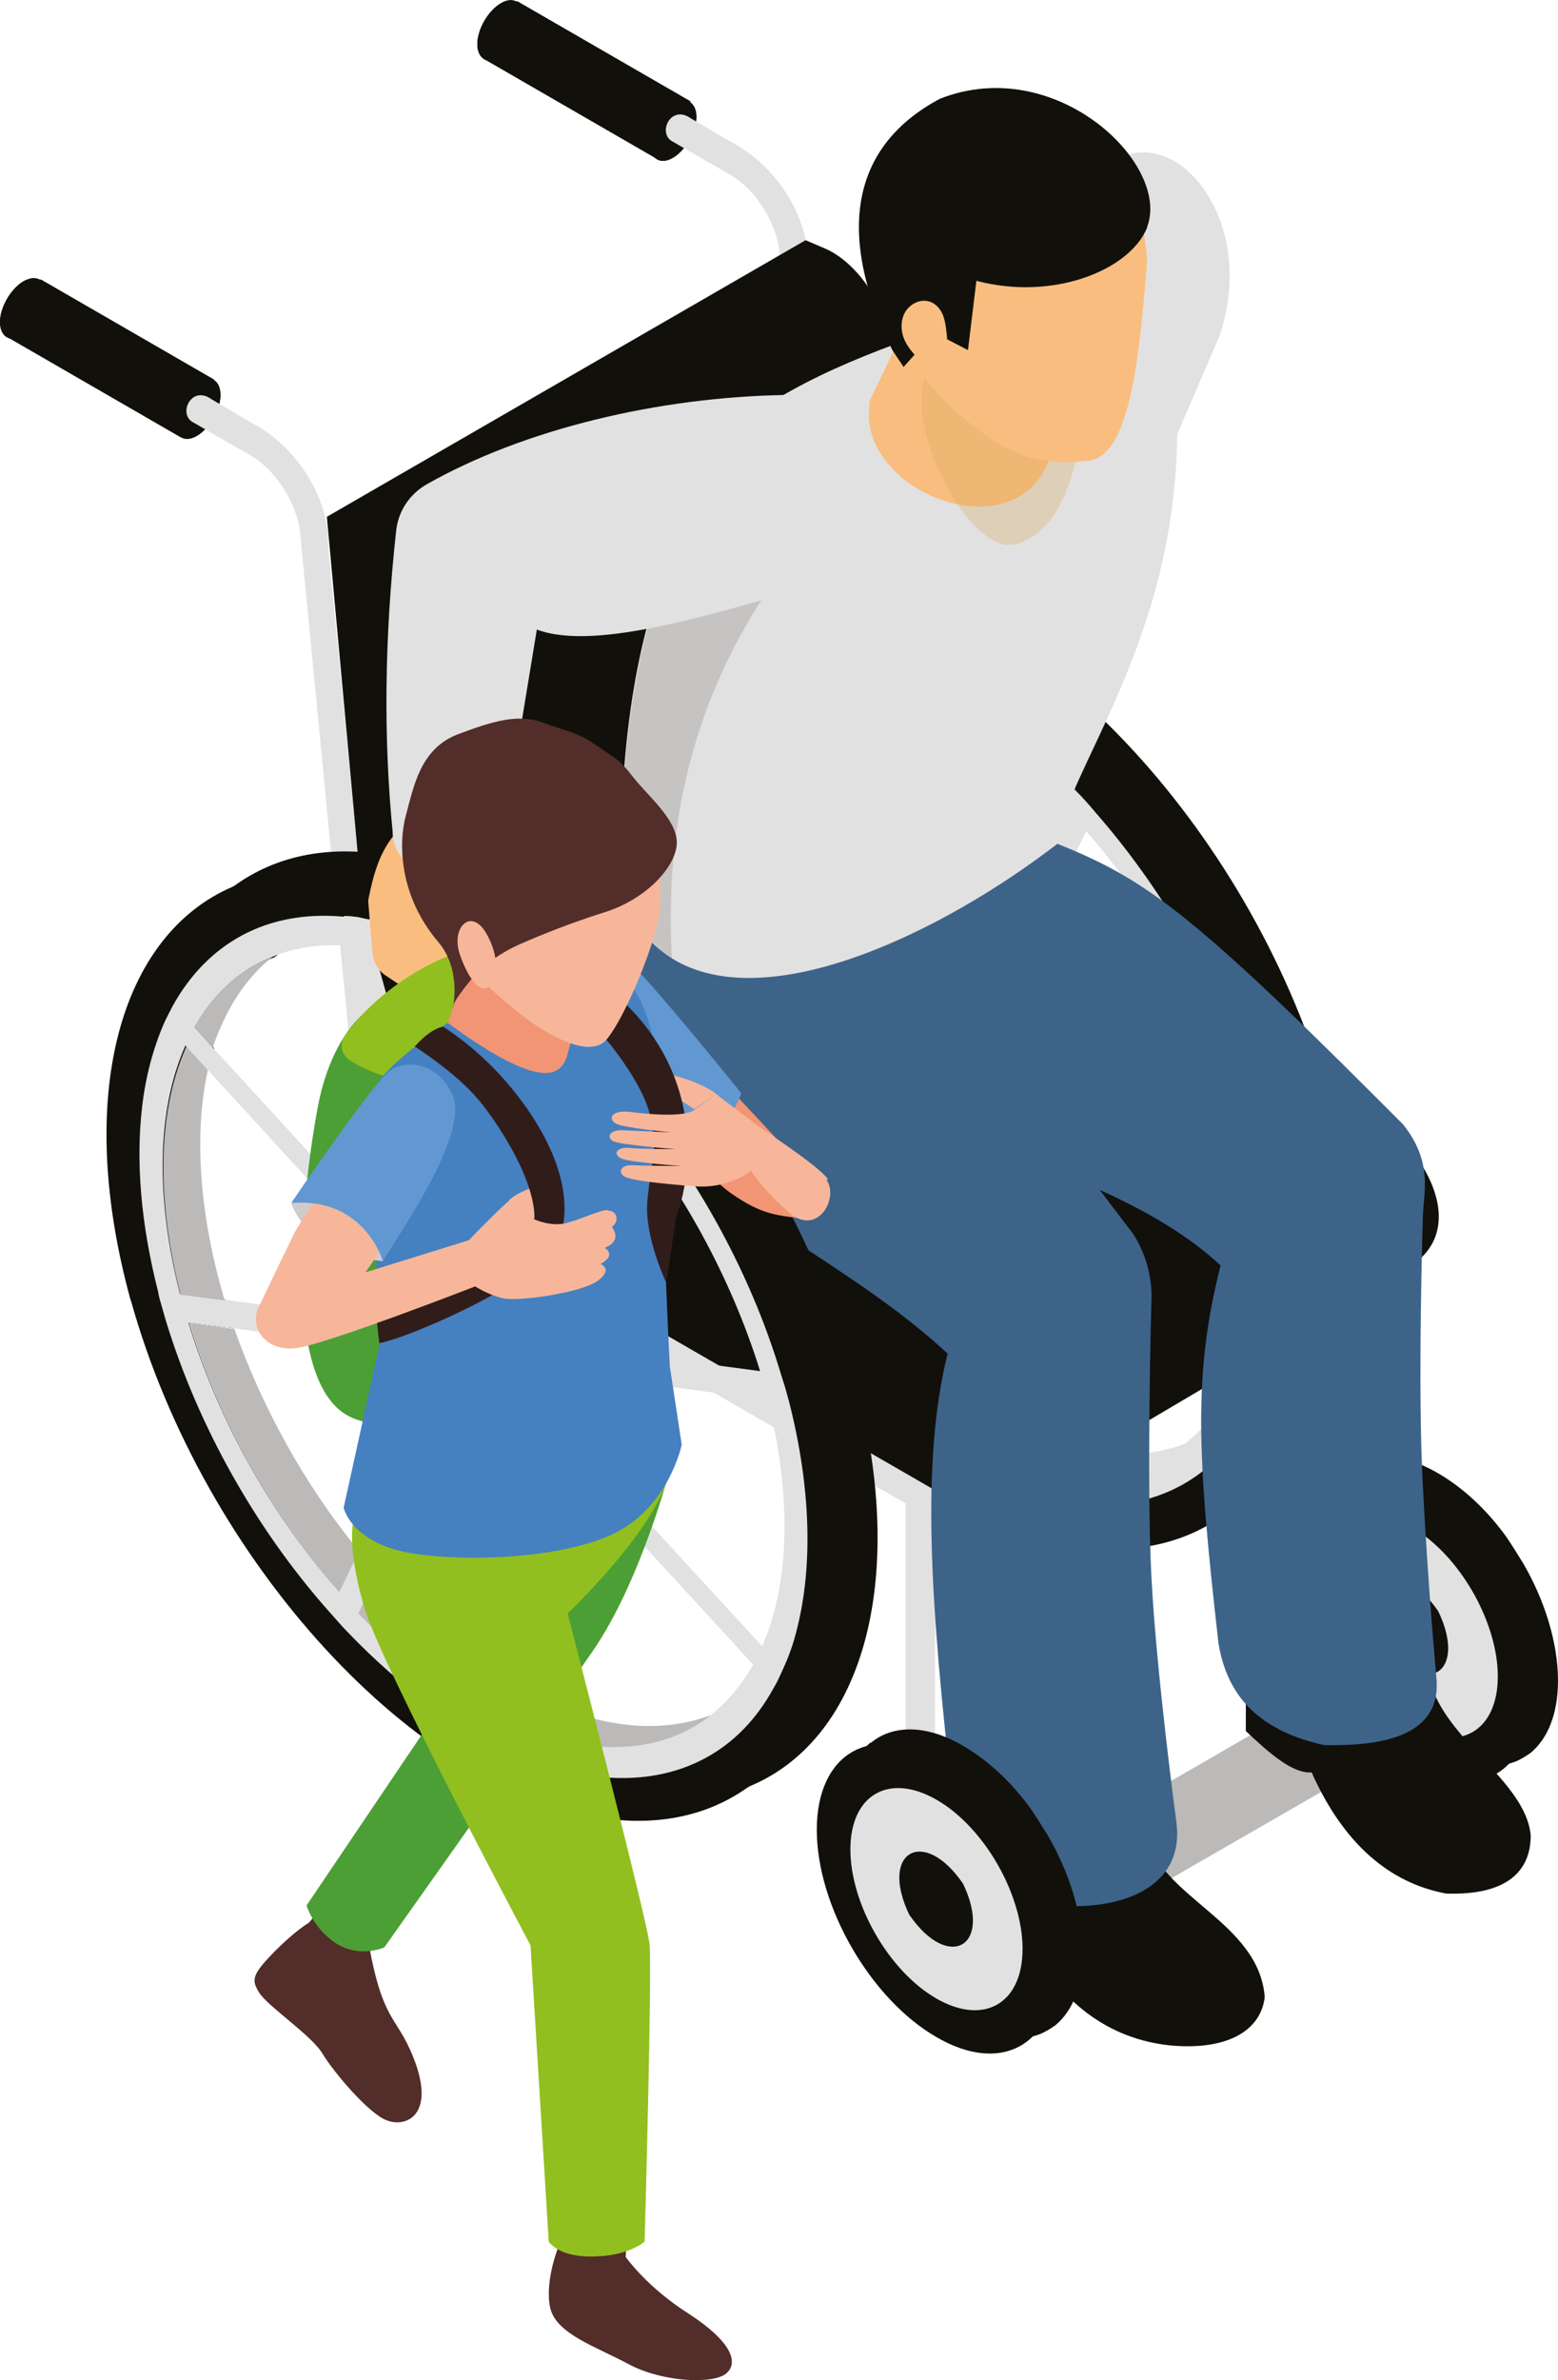 <?xml version="1.0" encoding="UTF-8"?>
<svg xmlns="http://www.w3.org/2000/svg" xmlns:xlink="http://www.w3.org/1999/xlink" viewBox="0 0 22.26 33.99">
  <defs>
    <style>
      .cls-1 {
        clip-path: url(#clippath-6);
      }

      .cls-2 {
        clip-path: url(#clippath-7);
      }

      .cls-3 {
        fill: #12100b;
      }

      .cls-4 {
        clip-path: url(#clippath-4);
      }

      .cls-5 {
        fill: #bcb9b9;
      }

      .cls-6 {
        fill: none;
      }

      .cls-7 {
        fill: #301d1a;
      }

      .cls-8 {
        fill: #f29574;
      }

      .cls-9 {
        fill: #4c9f34;
      }

      .cls-10 {
        clip-path: url(#clippath-1);
      }

      .cls-11 {
        fill: #3d6389;
      }

      .cls-12 {
        opacity: .15;
      }

      .cls-13 {
        isolation: isolate;
      }

      .cls-14 {
        clip-path: url(#clippath-5);
      }

      .cls-15 {
        fill: #f9be7f;
      }

      .cls-16 {
        clip-path: url(#clippath-3);
      }

      .cls-17 {
        fill: #cecbcb;
      }

      .cls-18 {
        fill: #d4a958;
      }

      .cls-19 {
        clip-path: url(#clippath-2);
      }

      .cls-20 {
        fill: #532d29;
      }

      .cls-21 {
        fill: #f7b699;
      }

      .cls-22 {
        fill: #4580c1;
      }

      .cls-23 {
        mix-blend-mode: multiply;
        opacity: .3;
      }

      .cls-24 {
        fill: #e2e1e1;
      }

      .cls-25 {
        clip-path: url(#clippath);
      }

      .cls-26 {
        fill: #6198d1;
      }

      .cls-27 {
        fill: #26231e;
      }

      .cls-28 {
        fill: #91bf20;
      }
    </style>
    <clipPath id="clippath">
      <rect class="cls-6" x="11.71" y="13.02" width="6.88" height="11.66"/>
    </clipPath>
    <clipPath id="clippath-1">
      <rect class="cls-6" x="11.71" y="13.02" width="6.88" height="11.66"/>
    </clipPath>
    <clipPath id="clippath-2">
      <rect class="cls-6" x="8.68" y="12.05" width="5.89" height="14.85"/>
    </clipPath>
    <clipPath id="clippath-3">
      <rect class="cls-6" x="8.68" y="12.05" width="5.89" height="14.85"/>
    </clipPath>
    <clipPath id="clippath-4">
      <rect class="cls-6" x="8.86" y="7.79" width="2.59" height="5.9"/>
    </clipPath>
    <clipPath id="clippath-5">
      <rect class="cls-6" x="8.86" y="7.79" width="2.59" height="5.9"/>
    </clipPath>
    <clipPath id="clippath-6">
      <rect class="cls-6" x="13.17" y="4.65" width="2.34" height="3.13"/>
    </clipPath>
    <clipPath id="clippath-7">
      <rect class="cls-6" x="13.17" y="4.65" width="2.34" height="3.13"/>
    </clipPath>
  </defs>
  <g class="cls-13">
    <g id="Calque_2">
      <g id="_Éléments_Mise_en_page" data-name="Éléments_Mise_en_page">
        <g>
          <polygon class="cls-5" points="20.82 24.47 14.29 28.23 13.08 27.54 19.61 23.77 20.82 24.47"/>
          <path class="cls-24" d="M14.09,4.4l1.41-1.67c.93-1.46,2.59.22,1.91,2.1l-1.03,2.39-2.3-2.82Z"/>
          <path class="cls-3" d="M10.12,8.77c-.17.13-.33.28-.47.46-.52.64-.81,1.57-.82,2.69,0,.75.1,1.58.35,2.47.02.06.04.13.06.19.04.14.08.27.13.41.49,1.45,1.28,2.82,2.21,3.94.09.11.19.22.28.33.72.8,1.51,1.46,2.31,1.9.6.33,1.2.55,1.79.63.34.05.65.04.95,0,.22-.04.42-.09.61-.18,1.62-.69,2.27-3,1.46-5.91-1.04-3.72-4.08-7.04-6.78-7.4-.83-.11-1.53.07-2.08.48M11.92,19.15l.28-.57c-.1-.11-.19-.22-.29-.33l-.28.58c-1-1.13-1.73-2.49-2.14-3.83l.65.08c-.05-.14-.09-.27-.14-.41l-.63-.08c-.34-1.33-.34-2.59.08-3.54l.31.34c.02-.11.05-.21.08-.31l-.26-.29c.27-.5.66-.83,1.12-1.01.31-.24.66-.39,1.06-.44.09-.01.18-.02.28-.02.13,0,.26,0,.4.02,1.08.12,2.32.82,3.46,2.07.06.07.13.14.19.21,0,0,.01.01.02.02.85.99,1.51,2.15,1.92,3.31,0,0,0,0,0,.01.59,1.63.68,3.27.17,4.41-.02.03-.03.07-.05.1-.07.15-.16.28-.24.4-.05.08-.11.15-.17.21-.22.24-.48.42-.77.53-.45.36-1.01.5-1.64.45l-.12-.42c-.1-.03-.21-.06-.31-.1l.13.48c-.97-.17-2.07-.8-3.1-1.87"/>
          <polygon class="cls-24" points="11.67 9.07 11.97 9.11 12.01 9.23 12.03 9.32 12.13 9.67 13.28 13.79 13.54 14.72 13.58 14.88 13.66 15.16 13.69 15.28 13.74 15.45 13.78 15.57 13.86 15.86 13.9 16 14.16 16.93 15.19 20.64 15.31 21.05 15.43 21.48 15.47 21.63 15.17 21.59 15.13 21.45 15.01 21.02 14.88 20.54 13.86 16.89 13.6 15.96 13.56 15.82 13.48 15.54 13.45 15.42 13.4 15.25 13.37 15.12 13.29 14.84 13.24 14.68 12.98 13.75 11.83 9.63 11.75 9.34 11.71 9.19 11.67 9.07"/>
          <polygon class="cls-24" points="15.41 11.19 15.7 11.51 15.65 11.6 15.52 11.87 14.21 14.51 13.92 15.09 13.87 15.19 13.78 15.38 13.74 15.45 13.69 15.56 13.65 15.64 13.56 15.82 13.51 15.91 13.22 16.51 12.2 18.58 11.92 19.15 11.86 19.25 11.78 19.42 11.74 19.51 11.45 19.19 11.49 19.1 11.58 18.92 11.63 18.83 11.91 18.26 12.93 16.19 13.22 15.6 13.27 15.51 13.36 15.32 13.4 15.25 13.45 15.14 13.49 15.06 13.58 14.88 13.63 14.77 13.92 14.19 15.23 11.55 15.36 11.28 15.41 11.19"/>
          <polygon class="cls-24" points="8.96 14.54 9.06 14.55 9.24 14.58 9.37 14.59 10 14.68 12.37 14.99 13.05 15.08 13.16 15.1 13.37 15.12 13.45 15.14 13.57 15.15 13.66 15.16 13.87 15.19 13.98 15.21 14.65 15.3 17.64 15.69 17.96 15.74 18.06 15.75 18.18 16.16 18.07 16.15 17.76 16.1 14.76 15.7 14.09 15.62 13.99 15.6 13.78 15.57 13.69 15.56 13.57 15.55 13.48 15.53 13.27 15.51 13.17 15.49 12.48 15.4 10.13 15.09 9.48 15 9.37 14.99 9.17 14.96 9.08 14.95 8.96 14.54"/>
          <polygon class="cls-24" points="9.18 10.36 9.27 10.46 9.57 10.79 9.84 11.08 12.51 13.99 13.17 14.71 13.29 14.84 13.49 15.06 13.57 15.15 13.69 15.28 13.78 15.38 13.99 15.6 14.09 15.71 14.74 16.42 17.68 19.63 17.89 19.86 17.98 19.95 18.09 20.08 17.96 20.34 17.85 20.22 17.72 20.07 17.55 19.89 14.61 16.68 13.96 15.97 13.86 15.86 13.65 15.64 13.57 15.55 13.45 15.42 13.36 15.32 13.16 15.1 13.05 14.98 12.38 14.25 9.76 11.39 9.44 11.05 9.14 10.72 9.05 10.62 9.18 10.36"/>
          <path class="cls-24" d="M9.65,9.23c-.32.24-.58.57-.79.99-1.15,2.33.02,6.52,2.61,9.35,1.87,2.04,3.98,2.82,5.44,2.22.56-.24,1.03-.67,1.35-1.32.69-1.4.54-3.47-.24-5.51,0,0,0-.01,0-.02-.45-1.15-1.1-2.3-1.92-3.31,0,0-.01-.01-.02-.02-.14-.17-.28-.33-.42-.49-2.13-2.32-4.56-3.01-6-1.89M15.23,11.55s.09.1.14.15c.05.06.1.11.15.17.99,1.13,1.72,2.5,2.13,3.82.04.14.08.27.11.41.33,1.32.33,2.58-.08,3.52-.02.04-.04.09-.06.13-.02.04-.04.09-.07.13-.16.29-.37.53-.6.72-.45.36-1.01.5-1.64.45-.1,0-.2-.02-.3-.04-.97-.17-2.07-.8-3.1-1.87-.05-.06-.1-.11-.16-.17-.04-.05-.09-.1-.13-.15-1-1.13-1.73-2.49-2.14-3.83-.04-.14-.08-.27-.12-.41-.34-1.33-.34-2.6.08-3.54.02-.05.04-.09.06-.13.02-.04.04-.09.07-.13.28-.5.66-.83,1.12-1.01.34-.14.73-.19,1.14-.15.09,0,.2.02.3.04.98.18,2.08.82,3.1,1.89"/>
          <path class="cls-3" d="M8.66,14.69c1.04,3.73,4.08,7.04,6.78,7.4.83.11,1.53-.07,2.08-.48,1.23-.93,1.66-3.03.94-5.61-1.04-3.72-4.08-7.04-6.79-7.4-.59-.08-1.11-.01-1.55.18-1.62.69-2.27,2.99-1.46,5.92M11.71,9.19s.09,0,.14.01c.05,0,.11.02.16.03.14.02.28.06.42.1,1,.3,2.02.99,2.93,1.95.1.1.2.21.29.32,1,1.14,1.84,2.6,2.3,4.14.02.06.04.13.06.19.02.07.04.15.06.22.31,1.23.33,2.33.11,3.21-.05.21-.12.41-.21.6-.04.09-.08.18-.13.26-.48.88-1.32,1.36-2.42,1.27-.05,0-.1,0-.16-.01-.05,0-.09-.01-.14-.02-.32-.05-.64-.15-.95-.29-.82-.35-1.65-.96-2.4-1.74-.1-.1-.19-.21-.29-.32-1.01-1.14-1.85-2.6-2.32-4.14-.02-.07-.04-.14-.06-.21-.02-.07-.04-.13-.05-.2-.25-.98-.32-1.87-.23-2.64.05-.44.16-.84.31-1.19.04-.09.08-.18.13-.26.49-.88,1.33-1.37,2.44-1.27"/>
          <path class="cls-24" d="M10.69,9.78c-.27.21-.49.49-.67.84-.07.15-.14.3-.19.46l-.26-.29c.27-.5.66-.83,1.12-1.01"/>
          <path class="cls-24" d="M9.44,11.05l.31.34c-.21.95-.12,2.11.24,3.29l-.63-.08c-.34-1.33-.34-2.6.08-3.54"/>
          <path class="cls-24" d="M9.48,15l.65.09c.39,1.1.99,2.21,1.78,3.17l-.28.58c-1-1.13-1.73-2.49-2.14-3.83"/>
          <path class="cls-24" d="M15.19,20.64c.64.18,1.24.17,1.76-.03-.45.36-1.01.5-1.64.45l-.12-.42Z"/>
          <path class="cls-24" d="M12.2,18.58s.05.07.08.1c.85.92,1.75,1.55,2.6,1.86l.13.48c-.98-.17-2.07-.8-3.1-1.87l.28-.57Z"/>
          <path class="cls-24" d="M13.06,16.35c-.62-.68-.9-1.68-.62-2.23.28-.56,1-.46,1.62.22.62.68.9,1.68.62,2.23-.28.56-1,.46-1.62-.22"/>
          <path class="cls-3" d="M13.35,15.78c-.6-.77-.24-1.51.44-.89.6.78.24,1.51-.44.89"/>
          <path class="cls-3" d="M.67,4.21c0-.21-.15-.3-.34-.19-.18.11-.33.37-.33.58s.15.3.33.19c.18-.11.34-.37.34-.58"/>
          <rect class="cls-3" x="1.1" y="3.69" width=".95" height="2.86" transform="translate(-3.64 3.92) rotate(-59.99)"/>
          <path class="cls-3" d="M3.15,5.64c0-.21-.15-.3-.33-.19-.18.11-.33.37-.33.58s.15.3.33.19c.18-.11.33-.37.33-.58"/>
          <path class="cls-3" d="M.67,4.21c0-.21-.15-.3-.34-.19-.18.11-.33.37-.33.58s.15.3.33.19c.18-.11.34-.37.34-.58"/>
          <rect class="cls-3" x="1.1" y="3.69" width=".95" height="2.86" transform="translate(-3.64 3.92) rotate(-59.99)"/>
          <path class="cls-3" d="M3.15,5.64c0-.21-.15-.3-.33-.19-.18.11-.33.37-.33.58s.15.3.33.19c.18-.11.33-.37.33-.58"/>
          <path class="cls-3" d="M7.48.24c0-.21-.15-.3-.33-.19-.18.11-.33.37-.33.58s.15.3.33.19c.18-.11.33-.37.33-.58"/>
          <rect class="cls-3" x="7.91" y="-.28" width=".95" height="2.86" transform="translate(3.2 7.83) rotate(-59.99)"/>
          <path class="cls-3" d="M9.95,1.67c0-.21-.15-.3-.33-.19-.18.11-.33.37-.33.58s.15.3.33.19c.18-.11.33-.37.33-.58"/>
          <path class="cls-3" d="M7.48.24c0-.21-.15-.3-.33-.19-.18.11-.33.37-.33.58s.15.3.33.19c.18-.11.33-.37.33-.58"/>
          <rect class="cls-3" x="7.91" y="-.28" width=".95" height="2.86" transform="translate(3.2 7.83) rotate(-59.99)"/>
          <path class="cls-3" d="M9.95,1.67c0-.21-.15-.3-.33-.19-.18.11-.33.37-.33.58s.15.3.33.19c.18-.11.33-.37.33-.58"/>
          <path class="cls-3" d="M19.23,20.99c-.14.12-.25.28-.31.49-.05.16-.08.34-.08.54,0,.41.11.85.29,1.27.31.7.83,1.35,1.42,1.69.24.14.46.21.67.23.15.01.29,0,.42-.05.08-.03.16-.08.23-.13.24-.2.39-.55.39-1.03,0-.54-.19-1.15-.5-1.68-.08-.13-.16-.26-.25-.39-.27-.37-.6-.68-.96-.89-.53-.31-1.01-.3-1.32-.04"/>
          <path class="cls-24" d="M18.54,22.29c0-1.04.73-1.46,1.63-.94.9.52,1.63,1.78,1.63,2.82s-.73,1.46-1.63.94c-.9-.52-1.63-1.78-1.63-2.82"/>
          <path class="cls-3" d="M20.17,24.65c-.68-.39-1.23-1.35-1.23-2.13s.55-1.1,1.23-.71c.68.39,1.23,1.35,1.23,2.13s-.55,1.1-1.23.71M20.17,25.21c.94.55,1.71.1,1.71-.99s-.77-2.42-1.71-2.96c-.94-.55-1.71-.1-1.71.99s.77,2.42,1.71,2.96"/>
          <path class="cls-3" d="M19.78,23.45c-.43-.9.21-1.26.77-.44.43.9-.21,1.26-.77.44"/>
          <path class="cls-24" d="M20.08,23.28c.06.03.12,0,.12-.07v-5.93s-7.32-4.3-7.32-4.3v3.57l.42.31v-3.08l6.48,3.74v5.24c0,.21.11.41.3.51"/>
          <path class="cls-24" d="M12.96,13.46l.14.08v-.49l-.14-.08c-.32-.19-.59-.62-.63-1.01l-.79-8.15c.04-.73-.49-1.48-1.11-1.79l-.56-.33c-.28-.2-.47.19-.28.32l.85.49c.36.21.66.69.7,1.12l.79,8.14c.06.65.51,1.37,1.05,1.68"/>
          <path class="cls-24" d="M6.11,17.47l.14.08v-.49l-.14-.08c-.32-.19-.59-.62-.63-1.01l-.79-8.15c.03-.73-.49-1.48-1.11-1.79l-.56-.33c-.28-.2-.47.19-.28.32l.85.49c.36.21.66.69.7,1.12l.79,8.14c.06.65.51,1.37,1.05,1.68"/>
          <polygon class="cls-24" points="12.94 28.46 13.36 28.7 13.36 21.23 6.04 16.93 6.68 20.18 7.1 20.49 6.46 17.73 12.94 21.47 12.94 28.46"/>
          <path class="cls-3" d="M19.71,16.02l-5.84-3.44c-.28-.16-.52-.55-.55-.89l-.6-6.76c-.05-.56-.47-1.18-.93-1.38l-.28-.12-6.84,3.95.78,8.5c.05.51.4,1.07.82,1.31l7.78,4.49,5.94-3.51c1.13-.53.32-1.8-.28-2.15"/>
          <path class="cls-3" d="M17.8,24.17v.55c.34.32.67.61.94.59.46,1.03,1.12,1.58,1.92,1.73.87.03,1.21-.32,1.21-.83-.07-.78-1.24-1.37-1.44-2.22l-2.63.18Z"/>
          <path class="cls-11" d="M18.92,24.92c-.27-.06-.5-.14-.69-.25-.46-.25-.73-.65-.82-1.2-.31-2.72-.36-3.86.03-5.4-1.84-1.7-5.07-1.63-5.69-4.04-.01-.06-.02-.12-.03-.18-.04-.32,0-.54.07-.83.06-.22.14-.48.24-.86l2.46-.09.62-.02c1.19.48,1.84.91,4.52,3.59.14.14.28.28.42.42.41.52.3.93.28,1.28,0,0-.08,2.5,0,3.89.07,1.39.19,2.7.19,2.7.1.84-.72,1.01-1.61.99"/>
          <g class="cls-23">
            <g class="cls-25">
              <g class="cls-10">
                <path class="cls-11" d="M18.23,24.67c-.46-.25-.73-.65-.82-1.2-.31-2.72-.36-3.86.03-5.4-1.84-1.7-5.07-1.63-5.69-4.04-.01-.06-.02-.12-.03-.18-.04-.32,0-.54.07-.83.21.33.77.85,1.5,1.4.16.12,1.09.02,1.49-.67-.06.78-.08,1.32.22,1.51,1.3.83,2.44,1.69,3.58,1.89-1.04,1.84-.94,4.71-.36,7.52"/>
              </g>
            </g>
          </g>
          <path class="cls-3" d="M13.86,26.2v.63c.14.28.47.64.75.77.52,1,1.23,1.52,2.12,1.61.79.07,1.28-.2,1.34-.69-.08-1.08-1.51-1.43-1.68-2.31h-2.53Z"/>
          <path class="cls-11" d="M15.26,27.22c-.19-.04-.37-.1-.54-.18-.09-.04-.17-.09-.26-.14-.44-.28-.77-.7-.85-1.21-.31-2.72-.46-4.81-.07-6.36-1.83-1.7-4.21-2.28-4.82-4.69-.1-.52-.02-1.17.14-1.89.05-.23.11-.46.17-.7l.56.02,3.11.12h.07s.48.41.48.41l-.07,1.25,1.29,1.51,1.72,2.26c.19.3.28.64.26.99,0,0-.07,2.5,0,3.89.07,1.39.36,3.54.36,3.54.1.84-.65,1.2-1.54,1.18"/>
          <g class="cls-23">
            <g class="cls-19">
              <g class="cls-16">
                <path class="cls-11" d="M14.57,26.9h-.11c-.44-.28-.77-.7-.85-1.21-.31-2.72-.46-4.81-.07-6.36-1.84-1.7-4.21-2.28-4.82-4.69-.1-.52-.02-1.17.14-1.89.05-.23.11-.46.17-.7l.56.02c-.25,1.12-.09,2.16.57,3.1.85,1.52,2.64,2.71,4.27,3.76-.31,2.47-.42,5.13.14,7.97"/>
              </g>
            </g>
          </g>
          <path class="cls-24" d="M16.82,6.11c0,3.09-1.63,4.94-1.7,5.93-1.63,1.26-4.16,2.5-5.53,1.64-.31-.2-.57-.5-.73-.94-.02-2.59.36-4,.8-4.96.36-.78.77-1.26,1.02-1.81,1.07-.76,2.27-1.1,3.39-1.52,1.45-.31,1.09-.41,1.93-.31.53.47.82,1.14.81,1.96"/>
          <g class="cls-12">
            <g class="cls-4">
              <g class="cls-14">
                <path class="cls-27" d="M9.6,13.69c-.31-.2-.57-.5-.73-.94-.02-2.59.36-4,.8-4.96h1.78c-1.36,1.66-1.98,3.63-1.85,5.9"/>
              </g>
            </g>
          </g>
          <path class="cls-15" d="M12.42,5.73l.82-1.69,2.27,1.13-.48,1.27c-.41,1.54-2.85.59-2.6-.71"/>
          <g class="cls-23">
            <g class="cls-1">
              <g class="cls-2">
                <path class="cls-18" d="M15.5,5.89c-.1.6-.24,1.72-1.05,1.9-.7,0-1.5-1.74-1.24-2.38v-.76s2.29,1.23,2.29,1.23Z"/>
              </g>
            </g>
          </g>
          <path class="cls-15" d="M14.31,1.42c-1.11.01-1.74.55-1.78,1.74.03,1.25.45,2.27,1.42,2.95.47.4.99.55,1.55.47.67.03.79-1.65.89-2.85-.07-1.27-.84-1.98-2.08-2.31"/>
          <path class="cls-3" d="M16.39,3.25c-.25.61-1.34,1.05-2.44.76l-.12.99-.48-.25-.44.49-.16-.24c-.82-1.68-.58-2.92.68-3.59,1.65-.65,3.3.93,2.96,1.83"/>
          <path class="cls-15" d="M13.2,5.19c-.11-.09-.21-.2-.27-.32-.06-.13-.07-.28,0-.41.07-.12.22-.2.36-.15.09.03.16.12.19.21s.04.19.05.29c0,.09.01.18.02.27,0,.06,0,.13-.04.17-.04.04-.1.05-.16.03-.05-.02-.1-.05-.14-.09"/>
          <path class="cls-3" d="M12.44,24.88c-.14.12-.25.28-.31.49-.05.16-.08.34-.08.54,0,.41.11.85.29,1.27.31.7.83,1.35,1.42,1.69.24.14.46.21.67.23.15.01.29,0,.42-.05.08-.03.16-.08.23-.13.24-.2.39-.55.39-1.03,0-.54-.19-1.15-.5-1.68-.08-.13-.16-.26-.25-.39-.27-.37-.6-.68-.96-.89-.53-.31-1.01-.3-1.32-.04"/>
          <path class="cls-24" d="M11.75,26.18c0-1.04.73-1.46,1.63-.94.9.52,1.63,1.78,1.63,2.82s-.73,1.46-1.63.94c-.9-.52-1.63-1.78-1.63-2.82"/>
          <path class="cls-3" d="M13.38,28.54c-.68-.39-1.23-1.35-1.23-2.13s.55-1.1,1.23-.71c.68.39,1.23,1.35,1.23,2.13s-.55,1.1-1.23.71M13.38,29.09c.94.55,1.71.1,1.71-.99s-.77-2.42-1.71-2.96c-.94-.55-1.71-.1-1.71.99s.77,2.42,1.71,2.96"/>
          <path class="cls-3" d="M12.99,27.34c-.43-.9.21-1.26.77-.44.43.9-.21,1.26-.77.44"/>
          <path class="cls-3" d="M3.33,12.66c-.17.13-.33.28-.47.46-.52.64-.81,1.57-.82,2.69,0,.75.1,1.58.35,2.47.02.06.04.13.06.19.04.14.08.27.13.41.49,1.45,1.28,2.82,2.21,3.94.09.11.19.22.28.33.72.8,1.51,1.46,2.31,1.9.6.33,1.2.55,1.79.63.34.05.65.04.95,0,.22-.04.42-.09.61-.18,1.62-.69,2.27-3,1.46-5.91-1.04-3.72-4.08-7.04-6.79-7.4-.83-.11-1.53.07-2.08.48M5.13,23.04l.28-.57c-.1-.11-.19-.22-.29-.33l-.28.58c-1-1.13-1.73-2.49-2.14-3.83l.65.08c-.05-.14-.09-.27-.13-.41l-.63-.08c-.34-1.33-.34-2.6.08-3.54l.31.34c.02-.11.05-.21.08-.31l-.26-.29c.27-.5.66-.83,1.12-1.01.31-.24.66-.39,1.06-.44.09-.01.18-.02.28-.02.13,0,.26,0,.4.02,1.08.12,2.32.82,3.46,2.07.06.07.13.14.19.21,0,0,.01.01.02.02.85.99,1.51,2.15,1.92,3.31,0,0,0,0,0,.01.59,1.63.68,3.27.17,4.41-.02.03-.03.07-.05.1-.07.15-.16.28-.24.4-.05.08-.11.15-.17.21-.22.24-.48.42-.77.53-.45.36-1.01.5-1.64.45l-.12-.42c-.1-.03-.21-.06-.31-.1l.13.48c-.97-.17-2.07-.8-3.1-1.87"/>
          <polygon class="cls-24" points="4.89 12.95 5.18 12.99 5.22 13.12 5.24 13.2 5.34 13.55 6.49 17.68 6.75 18.6 6.79 18.76 6.88 19.05 6.91 19.17 6.96 19.34 6.99 19.46 7.07 19.75 7.11 19.89 7.37 20.81 8.4 24.52 8.52 24.94 8.64 25.37 8.68 25.52 8.39 25.48 8.35 25.33 8.23 24.9 8.09 24.42 7.07 20.77 6.81 19.85 6.78 19.71 6.69 19.42 6.66 19.3 6.61 19.13 6.58 19.01 6.5 18.72 6.45 18.56 6.19 17.64 5.04 13.51 4.96 13.22 4.92 13.08 4.89 12.95"/>
          <polygon class="cls-24" points="8.62 15.08 8.91 15.39 8.87 15.49 8.73 15.76 7.42 18.4 7.14 18.98 7.09 19.08 6.99 19.27 6.96 19.34 6.9 19.45 6.86 19.53 6.77 19.71 6.73 19.8 6.43 20.4 5.41 22.47 5.13 23.04 5.08 23.14 4.99 23.31 4.95 23.4 4.66 23.08 4.71 22.99 4.79 22.81 4.84 22.72 5.12 22.14 6.14 20.08 6.44 19.49 6.48 19.39 6.57 19.21 6.61 19.13 6.67 19.02 6.7 18.95 6.79 18.76 6.85 18.66 7.14 18.07 8.44 15.44 8.58 15.17 8.62 15.08"/>
          <polygon class="cls-24" points="2.18 18.43 2.27 18.44 2.45 18.46 2.58 18.48 3.21 18.56 5.58 18.88 6.26 18.97 6.37 18.99 6.58 19.01 6.67 19.02 6.79 19.04 6.88 19.05 7.09 19.08 7.2 19.09 7.86 19.18 10.86 19.58 11.17 19.62 11.28 19.64 11.39 20.05 11.29 20.03 10.97 19.99 7.97 19.59 7.31 19.5 7.2 19.49 6.99 19.46 6.9 19.45 6.78 19.43 6.69 19.42 6.48 19.39 6.38 19.38 5.7 19.29 3.35 18.97 2.7 18.89 2.58 18.88 2.39 18.85 2.29 18.84 2.18 18.43"/>
          <polygon class="cls-24" points="2.4 14.25 2.49 14.34 2.79 14.68 3.05 14.97 5.72 17.88 6.38 18.6 6.5 18.72 6.71 18.95 6.79 19.04 6.91 19.17 6.99 19.27 7.2 19.49 7.3 19.6 7.95 20.31 10.89 23.51 11.1 23.75 11.19 23.84 11.3 23.96 11.17 24.22 11.06 24.1 10.93 23.96 10.76 23.77 7.82 20.57 7.17 19.86 7.07 19.75 6.86 19.53 6.78 19.43 6.66 19.3 6.57 19.21 6.37 18.98 6.26 18.87 5.59 18.14 2.97 15.28 2.66 14.94 2.35 14.61 2.26 14.51 2.4 14.25"/>
          <path class="cls-24" d="M2.86,13.11c-.32.24-.58.57-.79.99-1.15,2.33.02,6.52,2.61,9.35,1.87,2.04,3.98,2.82,5.44,2.22.56-.24,1.03-.67,1.35-1.32.69-1.4.54-3.47-.24-5.51,0,0,0,0,0-.01-.45-1.15-1.1-2.3-1.92-3.31,0,0-.01-.01-.02-.02-.14-.17-.28-.33-.42-.49-2.13-2.32-4.56-3.01-6-1.89M8.44,15.44s.09.1.14.15c.05.06.1.11.15.17.99,1.13,1.72,2.5,2.13,3.82.04.14.08.27.11.41.33,1.32.33,2.58-.08,3.52-.02.04-.04.09-.06.13-.02.04-.04.09-.07.13-.16.29-.37.53-.6.72-.45.36-1.01.5-1.64.45-.1,0-.2-.02-.3-.04-.97-.17-2.07-.8-3.1-1.87-.05-.06-.1-.11-.16-.17-.04-.05-.09-.1-.13-.15-1-1.13-1.73-2.49-2.14-3.83-.04-.14-.08-.27-.12-.41-.34-1.33-.34-2.6.08-3.54.02-.05.04-.09.06-.13.02-.05.04-.09.07-.13.28-.5.66-.83,1.12-1.01.34-.14.73-.19,1.14-.15.09,0,.2.02.3.04.98.18,2.08.82,3.1,1.89"/>
          <path class="cls-3" d="M1.87,18.57c1.04,3.73,4.08,7.04,6.78,7.4.83.11,1.53-.07,2.08-.48,1.23-.93,1.66-3.03.94-5.61-1.04-3.72-4.08-7.04-6.79-7.4-.59-.08-1.11-.01-1.55.18-1.62.69-2.27,2.99-1.46,5.92M4.92,13.08s.09,0,.14.01c.05,0,.11.02.16.03.14.02.28.06.42.1,1,.3,2.02.99,2.93,1.95.1.1.2.21.29.32,1,1.14,1.84,2.6,2.3,4.14.02.06.04.13.06.19.02.07.04.15.06.22.31,1.23.33,2.33.11,3.21-.05.21-.12.41-.21.6-.04.09-.08.18-.13.26-.48.88-1.32,1.36-2.42,1.27-.05,0-.1,0-.16-.01-.05,0-.09-.01-.14-.02-.32-.05-.64-.15-.95-.29-.82-.35-1.65-.96-2.4-1.74-.1-.1-.19-.21-.29-.32-1.01-1.14-1.85-2.6-2.32-4.14-.02-.07-.04-.14-.06-.21-.02-.07-.04-.13-.05-.2-.25-.98-.32-1.87-.23-2.64.05-.44.16-.84.31-1.19.04-.09.09-.18.13-.26.49-.88,1.33-1.37,2.44-1.27"/>
          <path class="cls-5" d="M3.9,13.66c-.27.21-.49.49-.67.84-.07.15-.14.3-.19.46l-.26-.29c.27-.5.66-.83,1.12-1.01"/>
          <path class="cls-5" d="M2.66,14.94l.31.34c-.21.95-.11,2.11.24,3.29l-.63-.08c-.34-1.33-.34-2.6.08-3.54"/>
          <path class="cls-5" d="M2.7,18.89l.65.09c.39,1.1.99,2.21,1.78,3.17l-.28.58c-1-1.13-1.73-2.49-2.14-3.83"/>
          <path class="cls-5" d="M8.4,24.52c.64.18,1.24.17,1.76-.03-.45.36-1.01.5-1.64.45l-.12-.42Z"/>
          <path class="cls-5" d="M5.41,22.47s.05.07.08.1c.85.92,1.75,1.55,2.6,1.86l.13.48c-.98-.17-2.07-.8-3.1-1.87l.28-.57Z"/>
          <path class="cls-24" d="M6.27,20.23c-.62-.68-.9-1.68-.62-2.23.28-.56,1-.46,1.62.22.62.68.9,1.68.62,2.23-.28.56-1,.46-1.62-.22"/>
          <path class="cls-3" d="M6.56,19.67c-.6-.77-.24-1.51.44-.89.6.78.24,1.51-.44.89"/>
          <path class="cls-15" d="M5.67,11.88c-.25.27-.34.63-.41.98l.06.74c.01.13.08.26.19.33.38.26.75.48,1.16.54l.43-.16-.34-.21v-.74c.2-.24.41-.39.67-.41l.23.15c.02-.22-.06-.46-.19-.57l-.34-.39-.26-.62-1.11-.16-.11.52Z"/>
          <path class="cls-24" d="M11.23,5.64c-1.83.03-3.75.49-5.14,1.28-.24.14-.4.38-.43.66-.17,1.55-.18,2.97-.05,4.3,0,.77,1.3.71,1.54.27l.52-3.16c.85.32,2.59-.24,4.25-.72l-.68-2.63Z"/>
          <path class="cls-9" d="M5.17,14.5s-.45.35-.63,1.31c-.18.96-.59,3.99.5,4.44,1.09.46,3.23-.91,3.23-.91l-3.1-4.85Z"/>
          <path class="cls-28" d="M5.01,15.15c-.13-.08-.17-.24-.08-.36.11-.16.3-.39.62-.64.61-.48,1.53-.86,1.96-.53.43.33.06,1.19-.89,1.66-.67.33-1.3.06-1.61-.13"/>
          <path class="cls-8" d="M11.52,17.41c-.4-.06-.61-.04-1.09-.38-.48-.35-1.71-1.83-1.71-1.83,0,0-.31-.63-.16-.91.15-.28.27-.31.45-.19.18.11,2.48,2.57,2.58,2.71.1.14-.07.61-.07.61"/>
          <path class="cls-26" d="M8.39,13.62s.33-.12.64.16c.31.28,1.56,1.83,1.56,1.83,0,0-.2.7-.95.75,0,0-.81-.78-1.09-1.18-.28-.41-.55-1.33-.17-1.56"/>
          <path class="cls-20" d="M5.65,25.55s-.25.05-.47.67c-.22.62-.77,1.24-.77,1.24,0,0-.23.69.05.93.28.24.59-.25.77-.49.18-.24,1.06-1.31,1.35-1.65.29-.34-.07-.75-.41-.76-.34,0-.52.06-.52.06"/>
          <path class="cls-20" d="M4.41,27.46s-.17.09-.49.41c-.32.33-.33.4-.22.58.11.19.76.62.91.88.15.25.66.86.92.95.26.1.66-.06.42-.78-.25-.72-.46-.55-.67-1.68,0,0-.22.33-.62.13-.31-.16-.24-.5-.24-.5"/>
          <path class="cls-9" d="M9.57,20.99s-.42,1.61-1.11,2.6c-.68.99-2.97,4.22-2.97,4.22,0,0-.4.18-.76-.11-.27-.21-.35-.49-.35-.49l1.89-2.8s-.16-1.71-.33-2.21c-.16-.5.82-1.77,2.09-1.68,1.26.09,1.54.47,1.54.47"/>
          <path class="cls-20" d="M7.68,28.97s0,.6.09,1.02c.09.42.2,1.25.2,2.08,0,0-.02.54.32.67.34.13.63-.04.65-.52.02-.48.2-3.48.2-3.48,0,0-.18-.76-.73-.75-.56,0-.7.63-.73.97"/>
          <path class="cls-20" d="M8.94,32.23s.3.43.9.81c.6.39.72.69.54.85-.18.16-.9.13-1.38-.12-.48-.26-1.06-.44-1.14-.82-.08-.38.12-.87.12-.87,0,0,.1.39.46.4.38.01.5-.25.5-.25"/>
          <path class="cls-28" d="M5.13,21.45s-.27.35.08,1.52c.24.81,2.37,4.81,2.37,4.81l.26,4.23c.05.07.23.24.71.21.45-.02.66-.21.66-.21,0,0,.11-3.91.07-4.25-.03-.33-1.17-4.72-1.17-4.72,0,0,1.32-1.25,1.46-2.05.14-.8-2.52-1.63-3.36-.9s-1.07,1.36-1.07,1.36"/>
          <path class="cls-22" d="M5.33,17.12l.1,2.05-.52,2.36s.11.53,1.03.66c.91.13,2.24.03,2.89-.32.74-.4.91-1.24.91-1.24l-.17-1.12s-.11-2.12-.1-3.07c.02-.95-.1-2.42-.84-2.68-.74-.27-2.75,1.1-3.17,1.62-.42.52-.13,1.74-.13,1.74"/>
          <path class="cls-21" d="M9.58,15.35c-.3-.05-.32.13-.12.22.2.09.46.27.46.27l.31-.22c-.08-.07-.35-.21-.65-.27"/>
          <path class="cls-7" d="M7.46,13.97s.26-.2.46-.24c.2-.04,1.59.65,1.86,2.17.15.84-.12,1.48-.12,1.48l-.14.94s-.32-.67-.27-1.18c.06-.63.16-.68.03-1.24-.15-.63-1.25-1.96-1.82-1.93"/>
          <path class="cls-8" d="M6.4,14.61l.41-1.25s1.36.5,1.52.86c0,0-.05.32-.17.64-.09.27-.03,1.01-1.76-.25"/>
          <path class="cls-21" d="M6.46,13.61s.74.72,1.15,1c.41.28.86.47,1.06.23.2-.24.5-.91.65-1.39.15-.48.21-.99-.16-1.73-.37-.74-1.4-1.44-2.06-1.23-.66.22-1.06.69-1.11,1.45-.04.74.02,1.07.46,1.68"/>
          <path class="cls-20" d="M6.47,14.39s.13-.54-.21-.94c-.56-.66-.57-1.41-.46-1.81.11-.4.2-.94.73-1.15.53-.2.88-.3,1.23-.17s.49.13.77.33c.28.2.31.18.51.44.2.26.62.6.63.93.01.32-.4.81-1.04,1.01-.64.2-1.17.44-1.17.44,0,0-.46.18-.73.52-.28.34-.26.39-.26.39"/>
          <path class="cls-21" d="M6.99,14.1c.11-.09.17-.43-.06-.8-.21-.33-.49-.05-.36.33s.31.56.41.46"/>
          <path class="cls-21" d="M11.83,16.84c-.16-.22-.99-.74-1.09-.83-.1-.08-.43-.32-.51-.39l-.31.23c-.13.1-.6.07-.9.03-.3-.04-.34.11-.21.17.13.06.78.12.78.12,0,0-.49-.02-.69-.03-.2-.01-.24.11-.13.16.11.05.88.11.88.11,0,0-.51,0-.68-.02-.17,0-.21.09-.1.15.11.06.87.11.87.11,0,0-.48,0-.68-.01-.21-.02-.24.12-.12.17.12.05.48.09.98.13.5.04.81-.22.81-.22,0,0,.16.26.55.6.4.34.71-.21.53-.47"/>
          <path class="cls-21" d="M7.99,16.92c-.08-.05-.51.03-.72.22l.35.27s.09-.17.25-.22c.16-.05.2-.22.12-.27"/>
          <path class="cls-7" d="M5.93,14.94s.2-.24.4-.28c0,0,.44.27.85.73.3.33,1.14,1.38.81,2.32-.18.53-2.09,1.38-2.57,1.47l-.05-.43s1.74-.26,2.19-1.04c.3-.52-.36-1.56-.71-1.99-.33-.4-.93-.78-.93-.78"/>
          <path class="cls-17" d="M4.16,17.18s.2.71,1.31.83c0,0,.32-.8,0-1.15-.33-.36-.9-.12-1.3.33"/>
          <path class="cls-21" d="M8.68,17.28c-.11,0-.35.12-.57.18-.23.07-.48-.05-.48-.05l-.35-.27c-.21.18-.58.57-.58.57l-1.48.46s.29-.4.79-1.21c.5-.81.46-1.1.29-1.43s-.6-.27-.74-.08c-.14.19-1.34,2.13-1.34,2.13,0,0-.4.82-.53,1.1s.11.63.55.57,2.55-.88,2.55-.88c0,0,.18.12.4.17.22.05,1.12-.08,1.35-.25.23-.17.04-.24.04-.24.24-.13.06-.23.06-.23.27-.11.1-.3.1-.3.12-.08.07-.23-.04-.23"/>
          <path class="cls-26" d="M4.16,17.18s1.14-1.68,1.4-1.88c.26-.2.73-.1.91.35.23.57-.79,2-1,2.36,0,0-.26-.92-1.31-.83"/>
        </g>
      </g>
    </g>
  </g>
</svg>